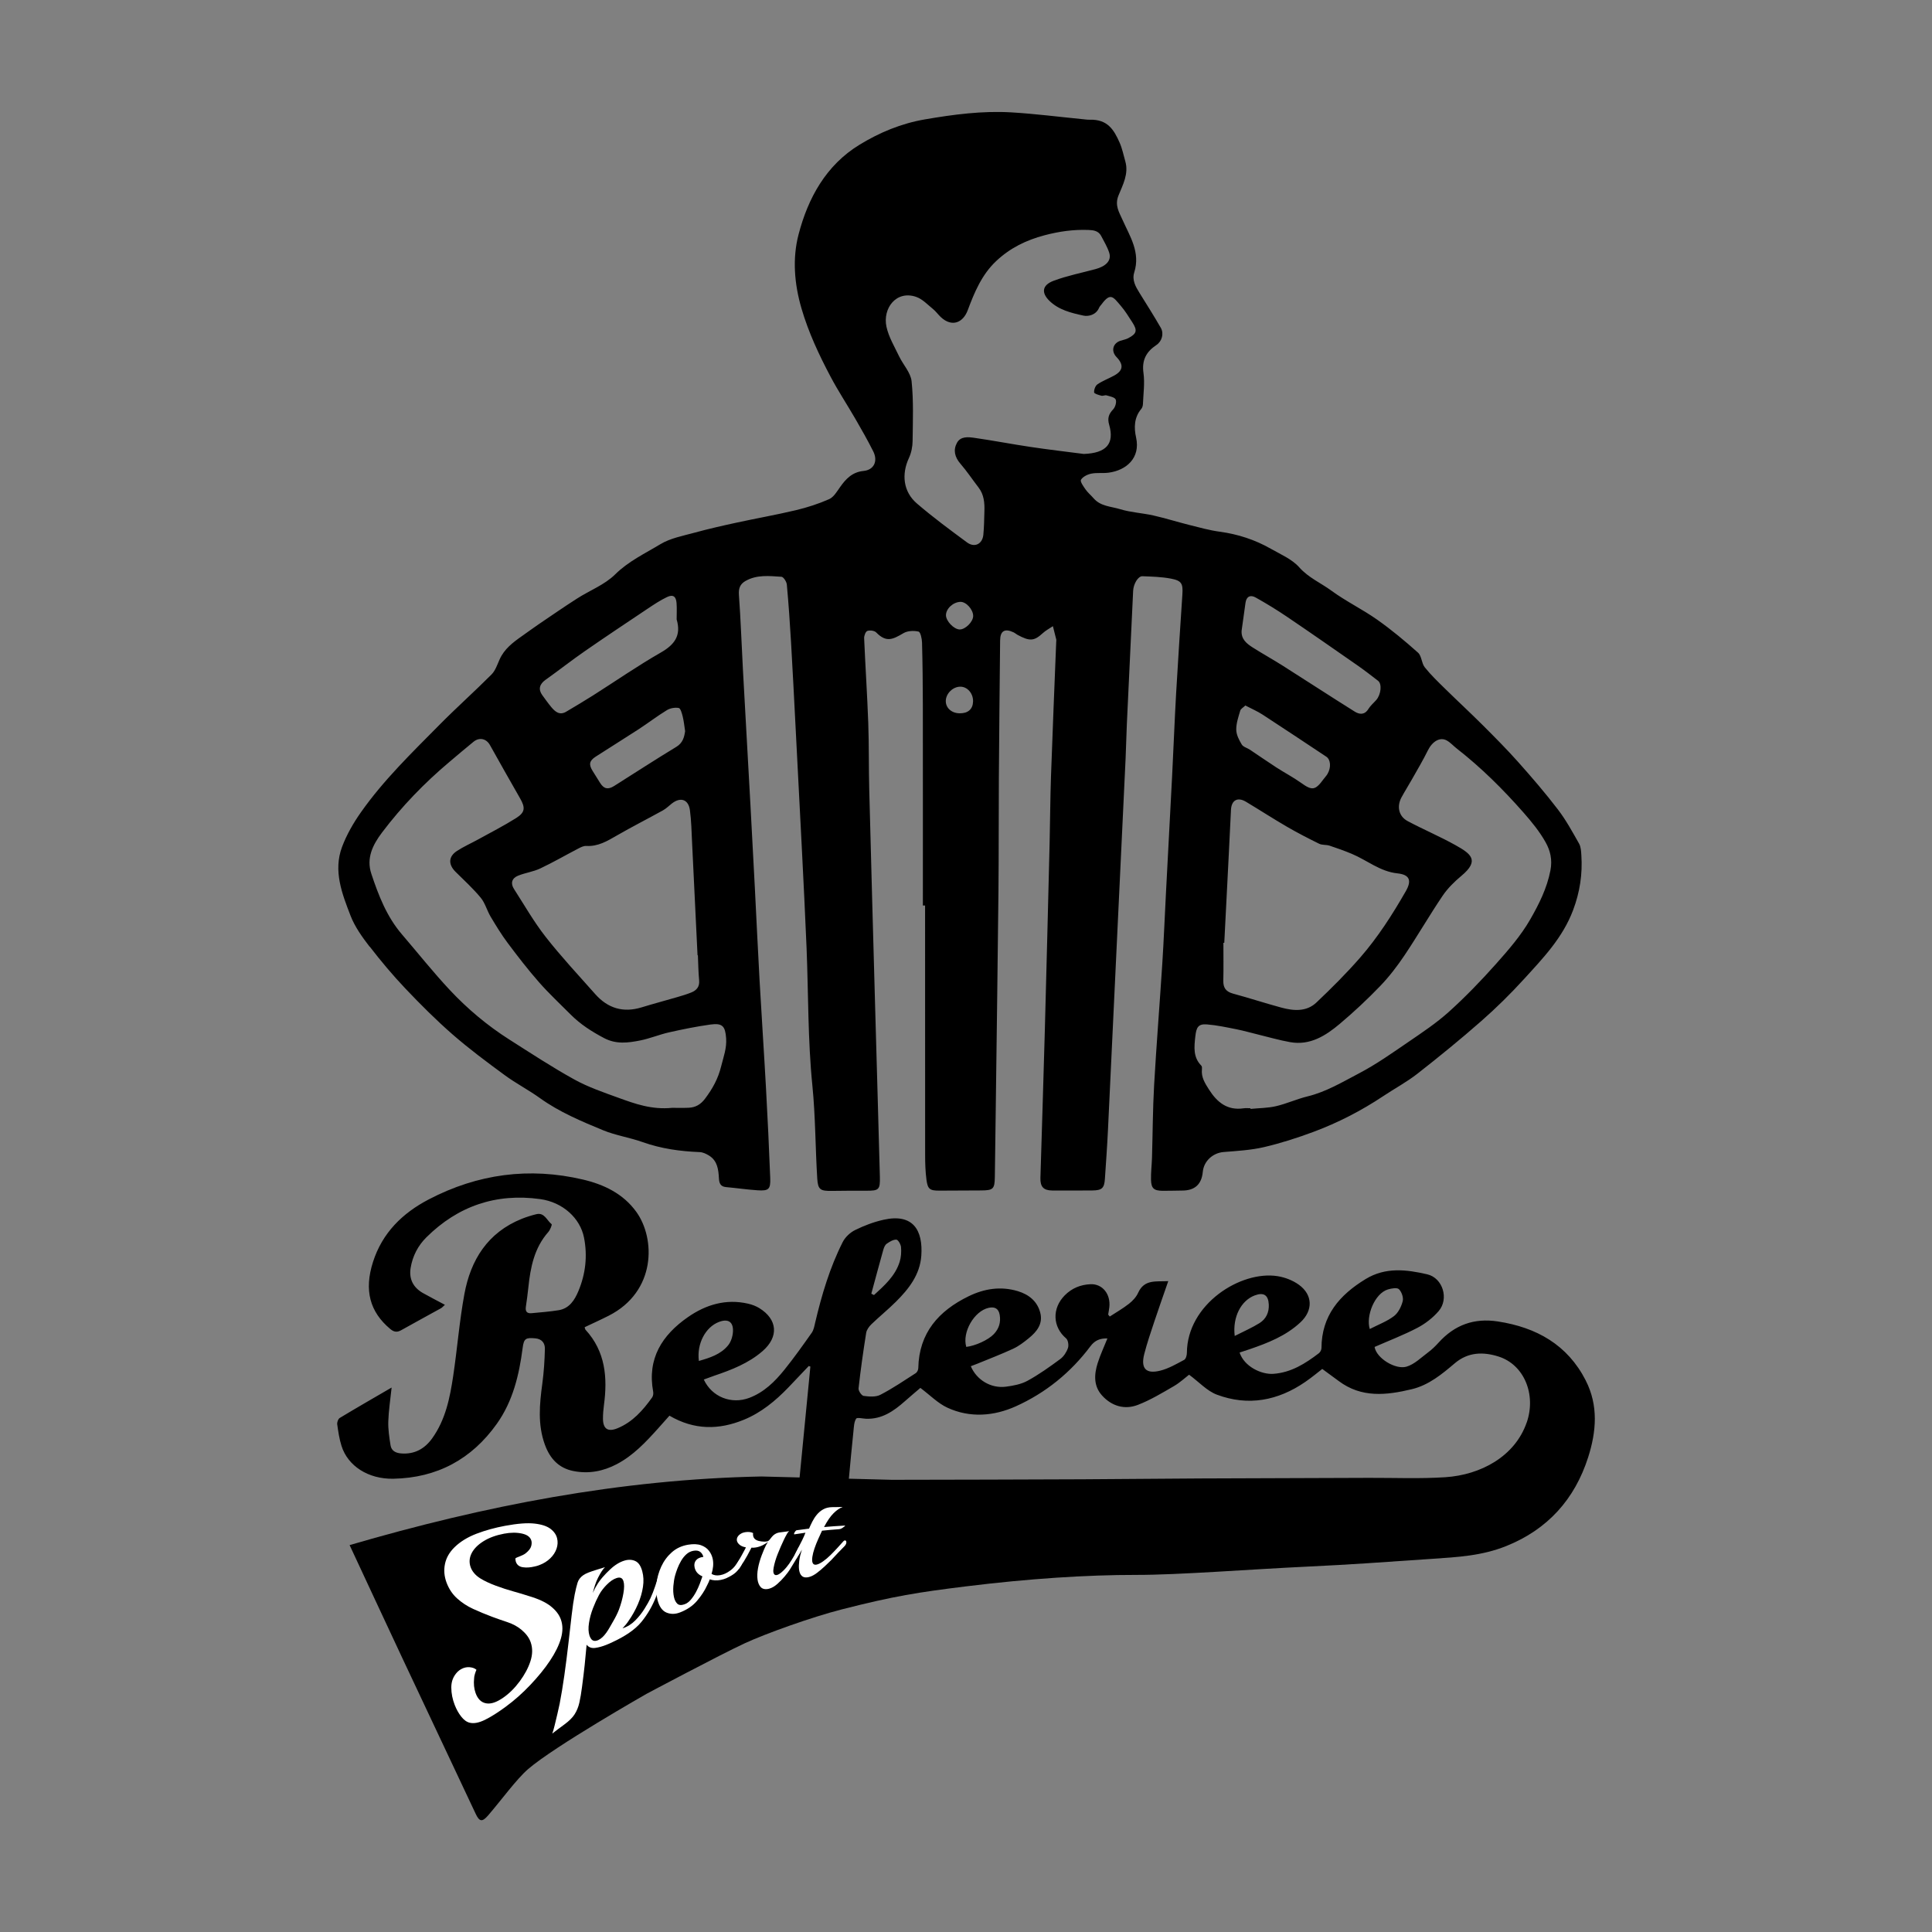 <?xml version="1.0" encoding="UTF-8"?>
<svg id="Layer_1" data-name="Layer 1" xmlns="http://www.w3.org/2000/svg" viewBox="0 0 1080 1080">
  <rect x="0" y="0" width="1080" height="1080" fill="#808080" stroke="none"/>
  <defs>
    <style>
      .cls-1 {
        fill: #fff;
      }
    </style>
  </defs>
  <g>
    <path d="m206.65,529.12c6.29,8.16,12.95,16.09,20.04,23.56,8.45,8.9,17.17,17.61,26.41,25.67,9.26,8.06,19.16,15.42,29.07,22.69,6.29,4.62,13.31,8.24,19.65,12.8,10.87,7.81,23.09,12.93,35.3,17.97,7.07,2.92,14.86,4.05,22.1,6.63,10.37,3.69,21,5.16,31.9,5.59,1.81.07,3.75,1,5.34,2,4.61,2.92,5.15,7.77,5.42,12.61.15,2.67.79,4.66,3.96,4.95,5.89.53,11.75,1.4,17.64,1.79,6.25.41,7.32-.57,7.08-6.86-.65-16.61-1.42-33.22-2.34-49.82-1.11-20.24-2.48-40.47-3.62-60.72-.97-17.31-1.75-34.63-2.65-51.95-.79-15.36-1.61-30.72-2.45-46.07-1.39-25.34-2.84-50.67-4.22-76-.75-13.81-1.21-27.64-2.22-41.43-.27-3.66.69-6.04,3.62-7.73,6.35-3.66,13.36-2.82,20.18-2.38,1.12.07,2.83,2.74,2.98,4.33.99,10.81,1.74,21.65,2.37,32.49.93,15.76,1.71,31.52,2.53,47.29,1.18,22.67,2.37,45.35,3.51,68.03.92,18.46,1.88,36.92,2.63,55.38,1.04,25.65.67,51.33,3.25,76.95,1.73,17.24,1.64,34.66,2.72,51.97.39,6.25,1.81,6.95,8.19,6.86,6.35-.09,12.71-.13,19.06-.1,7.26.03,7.95-.5,7.75-7.95-.83-31.32-1.75-62.64-2.62-93.96-1.13-40.78-2.28-81.55-3.32-122.33-.32-12.42-.1-24.86-.55-37.27-.57-15.78-1.62-31.55-2.3-47.33-.06-1.4.81-3.74,1.8-4.09,1.42-.5,3.95-.17,4.95.85,5.64,5.74,9.18,3.96,15.23.4,2.28-1.34,5.8-1.5,8.43-.88,1.1.26,1.89,3.96,1.95,6.13.31,11.57.43,23.15.45,34.72.05,37.43.02,74.85.02,112.28.41,0,.82,0,1.23,0,0,46.46-.02,92.93.03,139.39,0,4.65.14,9.33.75,13.93.69,5.28,1.92,6.07,7.26,6.06,7.77-.01,15.53-.07,23.3-.11,6.77-.04,7.56-.81,7.66-7.55.18-12.14.34-24.28.49-36.42.52-40.94,1.11-81.88,1.53-122.81.22-21.18.09-42.37.23-63.55.17-25.7.44-51.4.7-77.09.05-5.4,2.58-6.9,7.55-4.55.76.36,1.39.96,2.13,1.36,6.92,3.76,9.34,3.52,14.19-.93,1.67-1.53,3.75-2.61,5.64-3.89.63,2.49,1.28,4.98,1.88,7.48.1.4-.02.84-.03,1.27-.98,25.07-2.05,50.14-2.92,75.21-.43,12.28-.46,24.57-.76,36.85-.87,35.15-1.73,70.29-2.69,105.44-.75,27.38-1.64,54.75-2.46,82.13-.15,5,1.74,7.05,6.64,7.08,7.49.04,14.97.04,22.46-.03,5.26-.05,6.59-1.28,6.94-6.39.62-9.15,1.28-18.3,1.72-27.46,2.1-43.42,4.12-86.85,6.18-130.27,1.22-25.75,2.47-51.49,3.67-77.24.3-6.49.41-12.99.71-19.47,1.15-24.79,2.35-49.58,3.51-74.37.18-3.81,2.74-8.25,5.2-8.15,5.35.21,10.77.34,15.99,1.35,5.98,1.15,6.73,2.82,6.33,8.91-1.2,18.44-2.45,36.89-3.5,55.34-.87,15.33-1.44,30.68-2.23,46.02-1.11,21.85-2.31,43.7-3.45,65.55-.69,13.11-1.2,26.23-2.04,39.33-1.45,22.64-3.28,45.26-4.57,67.9-.77,13.53-.79,27.1-1.19,40.65-.12,4.09-.65,8.18-.55,12.25.11,4.9,1.58,6.18,6.46,6.25,3.67.05,7.34-.14,11.01-.14q10.49,0,11.47-10.41c.57-6.11,5.65-10.64,11.68-11.13,7.54-.61,15.19-1.03,22.51-2.73,9.39-2.19,18.66-5.17,27.71-8.54,13.73-5.12,26.73-11.82,38.96-19.96,6.36-4.24,13.16-7.88,19.16-12.57,12.16-9.51,24.15-19.28,35.74-29.47,8.35-7.33,16.31-15.18,23.79-23.39,10.68-11.72,21.68-23.12,27.48-38.61,3.78-10.08,5.29-20.07,4.6-30.58-.14-2.22-.24-4.71-1.28-6.55-3.68-6.5-7.28-13.13-11.8-19.04-7-9.15-14.53-17.92-22.2-26.53-6.32-7.1-13.05-13.85-19.78-20.58-6.92-6.91-14.1-13.54-21.08-20.39-3.94-3.87-7.97-7.72-11.4-12.02-1.82-2.29-1.71-6.36-3.76-8.18-7.32-6.54-14.91-12.86-22.93-18.51-8.22-5.79-17.42-10.22-25.52-16.16-5.93-4.35-12.78-7.22-17.96-13.05-4.05-4.56-10.36-7.22-15.87-10.36-8.86-5.05-18.39-8.16-28.56-9.54-5.68-.77-11.27-2.33-16.85-3.73-6.76-1.69-13.43-3.8-20.22-5.34-6.16-1.39-12.62-1.68-18.61-3.52-5.05-1.55-10.92-1.55-14.82-6.07-1.46-1.69-3.23-3.14-4.51-4.95-1.19-1.69-3.16-4.47-2.58-5.42,1.05-1.72,3.63-3,5.78-3.43,3.14-.64,6.5-.11,9.7-.54,9.87-1.31,17.89-8.21,15.34-19.67-1.23-5.51-1.12-11.23,2.95-16.04.58-.69.85-1.83.89-2.77.22-5.76,1.08-11.62.29-17.25-1-7.16,1.53-11.85,7.2-15.62,3.14-2.09,4.34-6.37,2.49-9.62-3.79-6.62-7.9-13.05-11.92-19.54-2.19-3.53-4.28-7.19-2.92-11.48,3.54-11.19-2.45-20.11-6.64-29.52-1.88-4.22-4.39-7.97-2.16-13.48,2.4-5.92,5.8-12.1,3.79-19.07-1-3.49-1.71-7.12-3.16-10.41-3.24-7.32-6.76-13.13-16.76-12.84-1.26.04-2.53-.17-3.8-.29-13.31-1.3-26.59-3.02-39.93-3.81-16.26-.96-32.33,1.16-48.39,3.92-13.25,2.28-25.32,7.32-36.51,14.15-18.77,11.45-28.82,29.88-34.11,50.22-3.48,13.36-2.38,27.52,1.66,41.35,3.93,13.44,9.78,25.9,16.25,38.12,4.29,8.1,9.36,15.77,13.95,23.72,3.42,5.93,6.83,11.88,9.89,18,2.75,5.49.41,10.38-5.4,10.96-6.3.62-9.9,4.41-13.2,9.12-1.73,2.46-3.54,5.54-6.05,6.65-5.94,2.62-12.23,4.65-18.56,6.16-10.95,2.61-22.06,4.55-33.06,6.94-7.94,1.72-15.87,3.52-23.7,5.66-6.48,1.77-13.44,3.05-19.05,6.44-8.61,5.21-17.79,9.49-25.28,16.89-5.82,5.76-14.17,8.92-21.25,13.46-7.24,4.64-14.33,9.54-21.45,14.37-3.12,2.12-6.14,4.37-9.23,6.53-5.1,3.58-10.04,7.26-12.67,13.24-1.28,2.9-2.36,6.2-4.51,8.35-9.49,9.52-19.54,18.47-28.99,28.03-15.44,15.63-31.31,30.95-44.01,49.01-4.21,5.98-7.99,12.55-10.54,19.38-4.98,13.35.02,26.11,4.76,38.37,2.41,6.24,6.54,11.99,10.67,17.35Zm487.42-176.55c.72-5.17,1.48-10.33,2.16-15.5.48-3.71,2.81-4.67,5.66-3.08,5.98,3.34,11.84,6.92,17.52,10.76,13.28,8.99,26.44,18.16,39.6,27.33,3.87,2.7,7.6,5.6,11.33,8.48,2.29,1.77,1.69,7.67-1.02,10.76-1.47,1.67-3.25,3.15-4.39,5.01-2.13,3.45-5.05,3.08-7.65,1.45-13.48-8.44-26.8-17.14-40.23-25.66-5.52-3.5-11.26-6.66-16.78-10.18-3.36-2.14-6.53-4.62-6.2-9.39Zm-.76,44.67c.3-1.03,1.7-1.75,2.85-2.86,3.52,1.84,6.74,3.21,9.63,5.09,11.93,7.76,23.76,15.67,35.63,23.53,2.43,1.61,2.79,6,.68,9.61-.63,1.09-1.55,2.01-2.3,3.04-4.58,6.25-6.35,6.38-12.49,1.98-4.39-3.14-9.22-5.65-13.75-8.58-5.02-3.24-9.91-6.67-14.89-9.98-1.51-1-3.7-1.52-4.52-2.89-1.51-2.5-3.04-5.47-3.08-8.26-.05-3.56,1.21-7.18,2.24-10.67Zm-9.42,129.79c.16,0,.33,0,.49-.01.46-9.01.93-18.02,1.38-27.03.8-15.75,1.62-31.49,2.36-47.24.26-5.43,3.67-7.4,8.41-4.55,7.64,4.58,15.12,9.44,22.82,13.91,5.89,3.42,11.96,6.55,18.07,9.55,1.69.83,3.93.46,5.78,1.06,4.18,1.37,8.32,2.86,12.38,4.55,8.56,3.56,15.81,9.92,25.61,10.95,6.82.72,8.1,3.97,4.68,9.94-7.5,13.08-15.64,25.8-25.55,37.16-7.65,8.78-15.95,17.04-24.4,25.06-5.58,5.3-12.74,4.74-19.62,2.88-9.06-2.45-17.98-5.38-27.04-7.83-3.94-1.07-5.51-3.23-5.42-7.24.17-7.05.05-14.1.05-21.15Zm-15.68,52.26c.54-4.93,1.55-7.04,6.52-6.64,5.57.45,11.09,1.65,16.58,2.74,3.98.79,7.9,1.93,11.85,2.89,6,1.46,11.96,3.2,18.03,4.28,11.12,1.98,19.86-3.58,27.75-10.22,7.89-6.64,15.46-13.72,22.6-21.15,5.08-5.29,9.61-11.22,13.7-17.32,7.29-10.88,13.85-22.26,21.18-33.11,2.83-4.19,6.61-7.91,10.52-11.17,10.36-8.62,5.3-12.32-3.22-17.09-8.74-4.9-18.04-8.8-26.88-13.53-4.95-2.65-6.13-8.17-3.4-13.23,1.85-3.42,3.95-6.71,5.86-10.11,2.99-5.31,6.13-10.54,8.81-16,2.55-5.21,6.86-7.86,10.73-5.66,2.01,1.14,3.61,2.99,5.46,4.43,13.66,10.65,25.9,22.81,37.31,35.78,4.58,5.21,9.07,10.69,12.42,16.7,2.54,4.55,3.84,9.61,2.67,15.67-1.95,10.06-6.44,18.95-11.3,27.42-5.17,9.01-12.19,17.08-19.15,24.9-8.29,9.31-17,18.33-26.25,26.68-6.99,6.31-14.95,11.6-22.76,16.94-8.94,6.11-17.85,12.43-27.41,17.44-9.32,4.88-18.45,10.41-28.92,12.96-5.97,1.45-11.65,4.08-17.62,5.47-4.62,1.07-9.49,1.05-14.25,1.52-.01-.12-.02-.25-.03-.37-1.27,0-2.57-.16-3.81.03-9.12,1.35-14.83-3.34-19.39-10.51-2.22-3.49-4.38-6.84-3.93-11.22.07-.68.09-1.65-.3-2.05-4.71-4.79-4.04-10.44-3.39-16.44Zm-131.82-180.55c-4.55-.07-7.86-3.14-7.68-7.12.18-4.05,3.99-7.72,8.06-7.76,4-.05,7.3,3.76,7.18,8.27-.11,4.3-2.84,6.69-7.55,6.61Zm-.06-46.87c-3.21-.18-7.52-4.74-7.53-7.95,0-3.66,4.02-7.37,8.09-7.48,3.19-.08,7.12,4.26,7.12,7.88,0,3.31-4.49,7.73-7.68,7.55Zm-24.14-185.89c3.49,1.2,6.36,4.34,9.37,6.77,1.6,1.3,2.81,3.06,4.33,4.48,6.22,5.84,12.45,3.19,15.07-3.79,3.76-10.06,7.84-19.89,15.9-27.49,7.72-7.28,16.7-11.7,27.02-14.43,8.17-2.16,16.19-3.29,24.54-2.98,2.94.11,5.64.5,7.15,3.37,1.6,3.07,3.44,6.1,4.49,9.36,1.53,4.79-2.51,7.75-7.56,9.13-7.85,2.13-15.91,3.71-23.49,6.54-6.63,2.48-6.88,6.82-2.39,11.21,5.24,5.12,12.25,6.8,18.99,8.26,2.85.62,7.09-.36,8.78-4.35.32-.76.97-1.38,1.47-2.05,4.99-6.74,6.49-3.91,10.63.89,2.45,2.84,4.43,6.09,6.47,9.25,2.99,4.61,2.52,6.39-2.34,8.93-1.35.7-2.94.94-4.4,1.44-4.21,1.47-5.21,5.81-2.1,9.05,4.15,4.31,3.76,7.62-1.36,10.41-3.07,1.67-6.42,2.91-9.28,4.86-1.18.8-1.99,3.04-1.85,4.51.07.76,2.56,1.45,4.04,1.85.89.24,2.04-.44,2.91-.18,1.84.55,4.55,1.02,5.1,2.3.61,1.42-.21,4.24-1.41,5.5-2.49,2.63-3.3,4.94-2.24,8.62,3.04,10.55-1.48,15.87-14.2,16.32-9.29-1.21-19.51-2.39-29.68-3.91-10.45-1.55-20.84-3.57-31.3-5.07-3.54-.51-7.86-1.02-9.92,2.8-2.17,4.01-1.22,7.98,1.94,11.63,3.65,4.22,6.75,8.9,10.16,13.33,3.05,3.97,3.41,8.56,3.26,13.28-.13,4.37-.17,8.76-.59,13.11-.5,5.18-4.89,7.4-9.1,4.3-9.52-7.02-19.06-14.06-28.03-21.76-7.67-6.58-8.72-16.34-4.45-25.5,1.33-2.85,1.99-6.25,2.03-9.41.14-11.15.58-22.38-.56-33.43-.5-4.84-4.73-9.23-6.98-13.95-2.59-5.42-5.82-10.77-7.07-16.53-2.21-10.19,5.39-20.57,16.66-16.68Zm-130.55,234.55c.64,2.58.89,5.25,1.35,8.18-.51,3.36-1.24,6.56-4.96,8.81-11.7,7.08-23.16,14.57-34.74,21.86-3.42,2.15-5.69,1.63-7.8-1.68-1.41-2.22-2.78-4.47-4.18-6.7-2.26-3.61-1.93-5.69,1.64-8,7.97-5.16,16.06-10.14,24.01-15.32,5.34-3.48,10.41-7.39,15.84-10.7,1.84-1.12,4.55-1.61,6.63-1.21,1.02.2,1.77,3.03,2.21,4.77Zm-76.64-20.53c7.36-5.24,14.47-10.84,21.89-15.98,11.67-8.09,23.49-15.96,35.29-23.85,3.45-2.3,6.94-4.63,10.68-6.41,3.36-1.6,5.05-.4,5.34,3.34.23,3.08.05,6.19.05,9.16,2.67,8.96-1.15,14.11-8.83,18.5-12.95,7.42-25.26,15.96-37.88,23.97-4.96,3.14-10.01,6.14-15.06,9.13-3.64,2.15-6.12.03-8.29-2.57-1.78-2.14-3.4-4.43-5.04-6.68-2.39-3.28-1.57-6.19,1.85-8.62Zm-3.05,105.5c7.29-3.45,14.29-7.51,21.45-11.23,1.33-.69,2.9-1.47,4.3-1.39,6.59.41,11.78-2.74,17.18-5.86,8.43-4.87,17.14-9.27,25.66-13.99,1.8-1,3.32-2.5,4.95-3.8,4.89-3.87,9.35-2.44,10.18,3.67.81,5.99.91,12.09,1.21,18.14,1.04,20.99,2.04,41.99,3.05,62.98.07,0,.13,0,.2,0,.21,4.66.24,9.33.69,13.96.35,3.63-1.43,5.62-4.41,6.83-2.47,1-5.05,1.77-7.62,2.52-6.71,1.96-13.48,3.75-20.16,5.8-10.27,3.14-18.86.51-25.87-7.39-9.35-10.56-19.01-20.89-27.7-31.98-6.59-8.4-11.92-17.78-17.72-26.79-2.04-3.16-1.28-6.02,2.28-7.46,4.01-1.62,8.46-2.19,12.34-4.02Zm-88.45-20.05c11.07-14.66,23.73-27.75,37.76-39.56,4.47-3.76,8.91-7.57,13.45-11.25,3.3-2.67,7.15-1.76,9.17,1.84,5.57,9.96,11.17,19.91,16.85,29.8,2.99,5.21,2.88,7.82-2.24,11.04-6.92,4.35-14.24,8.08-21.4,12.03-3.9,2.15-8.02,3.95-11.72,6.39-4.76,3.14-4.81,7.54-.7,11.62,4.77,4.74,9.78,9.29,14.05,14.46,2.48,3,3.5,7.17,5.54,10.59,2.99,5.02,6.05,10.05,9.55,14.72,5.6,7.49,11.33,14.92,17.5,21.94,5.55,6.32,11.74,12.09,17.69,18.06,5.45,5.48,11.81,9.54,18.68,13.16,6.77,3.57,13.41,2.67,20.14,1.34,5.46-1.08,10.69-3.3,16.13-4.53,7.67-1.73,15.39-3.29,23.17-4.38,6.79-.95,8.31.98,8.79,7.67.4,5.6-1.47,10.41-2.77,15.65-1.74,7.05-4.83,12.56-9,18.11-2.48,3.3-5.32,4.9-9.13,5.09-3.52.17-7.06.04-9.23.04-11.48,1.15-20.78-2.24-30.01-5.59-8.38-3.04-16.95-5.96-24.71-10.25-12.44-6.87-24.35-14.71-36.36-22.34-12.21-7.76-23.28-17.05-33.14-27.56-9.39-10.01-17.94-20.81-26.89-31.24-8.48-9.88-13.08-21.78-17.09-33.85-2.88-8.65.69-16.07,5.95-23.03Z"/>
    <path d="m886.46,771.72c-10.21-19.99-27.52-29.7-49.16-33.02-13.3-2.04-24.14,1.93-33.08,11.79-1.79,1.98-3.74,3.88-5.87,5.47-3.92,2.91-7.69,6.73-12.14,8.02-6.12,1.78-16.78-4.69-17.81-11.03,8.08-3.55,16.25-6.66,23.94-10.69,4.4-2.3,8.61-5.57,11.85-9.32,5.93-6.85,2.35-18.59-6.39-20.6-11.59-2.67-23.26-4.13-34.42,2.67-14.62,8.91-24.6,20.47-24.67,38.58,0,.97-.66,2.26-1.43,2.85-7.58,5.78-15.44,10.81-25.42,11.54-6.7.49-16.34-4.05-18.92-11.91,1.83-.6,3.67-1.18,5.5-1.81,10.32-3.53,20.43-7.5,28.56-15.11,7.07-6.61,6.89-15.32-.92-20.97-3.39-2.45-7.77-4.15-11.92-4.8-20.57-3.27-50.55,15.65-50.68,42.89,0,1.35-.58,3.4-1.54,3.91-4.31,2.3-8.69,4.86-13.37,6.03-8.03,2.01-10.98-1.26-8.91-9.35,1.58-6.13,3.64-12.15,5.64-18.17,2.43-7.31,5.02-14.57,7.77-22.53-6.89.36-13.39-1.12-16.83,6.51-1.06,2.35-3.05,4.5-5.11,6.12-3.38,2.66-7.15,4.8-10.76,7.16-.3-.36-.59-.72-.89-1.08.22-1.37.48-2.73.64-4.1.84-7.35-3.86-13.19-10.53-12.89-5.55.25-10.42,2.21-14.4,6.24-7.22,7.31-6.76,17.66.76,24.03,1.14.96,1.58,3.87,1.04,5.42-.79,2.29-2.36,4.72-4.29,6.14-5.89,4.34-11.89,8.64-18.29,12.14-3.58,1.96-7.98,2.79-12.12,3.32-8.36,1.06-16.36-3.76-19.6-11.45,1.15-.44,2.3-.85,3.43-1.31,6.78-2.79,13.64-5.39,20.28-8.48,3.14-1.46,6.01-3.67,8.72-5.88,4.43-3.61,7.99-7.97,6.41-14.17-1.64-6.43-6.32-10.22-12.49-12.1-9.54-2.9-18.78-1.45-27.55,2.82-16.77,8.16-27.77,20.48-28.16,40.2-.02.95-.62,2.28-1.38,2.77-6.52,4.19-12.95,8.57-19.81,12.12-2.58,1.34-6.28,1.05-9.35.63-1.17-.16-3-2.86-2.85-4.22,1.15-10.37,2.62-20.71,4.26-31.02.28-1.73,1.6-3.53,2.91-4.8,4.46-4.3,9.3-8.22,13.7-12.59,7.22-7.17,13.46-15.12,14.21-25.75.99-14.11-4.51-23.82-21.15-20.08-5.45,1.22-10.83,3.27-15.85,5.74-2.78,1.37-5.56,3.98-6.95,6.74-7.21,14.29-11.75,29.56-15.4,45.11-.45,1.9-.8,4.01-1.88,5.54-4.95,7.02-9.93,14.05-15.32,20.73-5.33,6.62-11.35,12.57-19.6,15.69-9.97,3.77-20.9-.45-25.44-10.25,1.97-.72,3.92-1.47,5.89-2.14,9.66-3.27,19.16-6.96,26.97-13.75,9.18-7.98,8.38-17.73-1.81-24.02-1.88-1.16-4.08-1.98-6.24-2.48-12.39-2.86-23.61.51-33.68,7.51-14.44,10.04-22.86,23.18-19.42,41.72.19,1-.01,2.37-.59,3.18-5.13,7.18-10.89,13.74-19.32,17.21-5.42,2.23-8.14.41-8.16-5.43,0-2.52.22-5.05.55-7.55,2.06-15.37.84-29.91-10.28-42.05-.32-.35-.35-.97-.51-1.44,4.64-2.21,9.14-4.23,13.53-6.47,26.56-13.55,26.1-43.13,15.34-58.03-7.32-10.14-18.08-15.29-29.79-18.04-30.03-7.06-58.88-3.18-86.2,11.08-14.74,7.69-26.01,18.71-31.21,35.03-5.01,15.72-1.82,27.84,9.68,37.43,2.05,1.71,3.78,1.97,6.09.67,7.38-4.15,14.83-8.16,22.23-12.27.68-.38,1.2-1.03,2.21-1.93-4.33-2.31-8.29-4.34-12.18-6.52-5.5-3.08-7.99-7.88-6.98-14.08,1.07-6.58,4.09-12.43,8.76-17.07,17.66-17.54,39-24.83,63.66-21.42,12.64,1.75,22.36,10.64,24.51,21.56,2.02,10.24.87,20.29-3.15,29.89-2.11,5.04-5.06,9.7-11.08,10.67-4.99.81-10.06,1.18-15.1,1.66-2.58.25-3.57-1-3.18-3.58.55-3.62,1.01-7.26,1.4-10.91,1.18-11.21,3.32-22.04,11.14-30.89,1.05-1.18,2.2-4.13,1.86-4.38-2.71-2.08-3.97-6.74-8.64-5.56-2.73.69-5.45,1.52-8.06,2.57-19.01,7.66-28.54,22.91-32.07,42.08-2.78,15.09-3.97,30.47-6.24,45.67-1.84,12.3-4.28,24.53-11.76,34.96-4.23,5.89-9.92,9.04-17.4,8.43-2.98-.24-5.38-1.45-5.87-4.51-.7-4.42-1.4-8.93-1.26-13.38.19-6.08,1.15-12.14,1.86-18.94-10.12,5.89-19.63,11.35-29.01,17.01-.89.54-1.56,2.41-1.4,3.54.56,4.04,1.16,8.14,2.38,12.02,3.53,11.3,14.97,18.67,28.98,18.41,24.39-.46,43.74-10.86,57.84-30.68,8.99-12.63,12.49-27.28,14.45-42.41.69-5.33,1.72-5.88,7.1-5.39,3.77.34,5.41,2.77,5.34,5.92-.15,6.45-.57,12.93-1.43,19.32-1.57,11.55-2.68,23.03,1.46,34.3,2.8,7.62,7.67,13.05,16.04,14.66,8.54,1.65,16.54.11,24.15-3.89,9.17-4.82,16.12-12.23,22.93-19.8,2.22-2.47,4.41-4.96,6.48-7.28,13.9,8.13,27.65,7.99,41.58,2.28,9.69-3.97,17.62-10.51,24.82-17.98,3.86-4,7.66-8.04,11.48-12.07.3.11.6.22.9.32-2,20.59-4.01,41.19-6.03,61.99l-21.39-.55c-78.98,1.57-154.82,16.35-230.15,38.36,10.27,22.02,19.94,42.87,29.71,63.67,13.55,28.86,27.18,57.67,40.75,86.52,2.1,4.47,3.65,4.74,6.92.96,7.47-8.64,15.91-20.33,22.39-25.93,14.86-12.83,66.29-42.12,66.29-42.12,0,0,40.82-21.73,54.8-28.21,11.69-5.41,37.34-14.62,54.22-18.94,29.34-7.51,43.03-9.61,69.49-12.88,35.01-4.33,67.53-6.44,95.19-6.41,23.88.03,63.66-3.14,96.48-4.68,22.95-1.08,40.82-2.37,68.69-4.29,14.58-1.01,27.89-1.64,41.71-7.19,23.04-9.27,38.19-26.08,45.71-49.58,4.59-14.33,5.8-28.94-1.33-42.89Zm-392.64-73.21c.33-1.19.93-2.6,1.86-3.25,1.61-1.12,3.61-2.37,5.39-2.3.97.04,2.48,2.64,2.61,4.18.23,2.72.05,5.65-.77,8.24-2.5,7.94-8.51,13.22-14.35,18.57-.5-.26-.99-.51-1.49-.77,2.24-8.23,4.44-16.47,6.74-24.68Zm-91.93,40.47c5.1-1.97,8.13-.1,7.84,5.4-.14,2.63-1.08,5.67-2.7,7.66-4.14,5.08-10.21,6.98-16.36,8.74-1.25-9.57,3.65-18.89,11.22-21.81Zm373.97-18.18c1.98-.6,5.13-1.14,6.17-.12,1.52,1.5,2.61,4.69,2.09,6.7-.78,3.05-2.49,6.51-4.91,8.35-3.89,2.95-8.68,4.72-13.5,7.2-2.25-7.19,2.67-19.87,10.15-22.13Zm-74.47,3.35c5.03-1.89,7.61-.21,7.87,5.07.22,4.46-1.56,8.14-5.2,10.41-4.22,2.63-8.84,4.62-13.85,7.18-1.28-10.63,3.58-19.8,11.18-22.66Zm-148.67,6.92c3.28-.7,5.48.33,6.11,3.93.73,4.2-.41,7.78-3.32,10.82-3.11,3.24-10.25,6.51-15.36,7.1-2.42-8.15,4.44-20.1,12.57-21.85Zm300.68,64.19c-6.59,18.96-25.74,29.22-45.45,30.51-14.2.93-28.5.31-42.75.36-31.32.11-62.65.18-93.97.33-22.01.1-44.01.37-66.01.47-35.56.15-71.12.24-106.67.29l-24.03-.62c.8-8.91,1.67-17.82,2.58-26.72.24-2.35.31-4.98,1.48-6.84.52-.82,3.59-.04,5.5.04,8.91.37,15.53-4.28,21.78-9.82,3.12-2.77,6.33-5.44,8.63-7.42,5.48,4.11,9.83,8.63,15.13,11.07,12.65,5.84,26.04,4.71,38.25-.79,16.59-7.47,30.65-18.84,41.66-33.53,2.53-3.37,5.44-4.52,9.52-4.4-1.91,4.77-4.01,9.22-5.47,13.86-1.97,6.28-2.31,12.74,2.44,18,5.39,5.97,12.58,8.15,20.03,5.29,7.01-2.69,13.57-6.67,20.11-10.46,3.45-2,6.44-4.81,8.54-6.42,5.65,4.17,10.05,9.1,15.54,11.16,17.48,6.54,34.11,3.39,49.37-7.1,3.9-2.68,7.55-5.75,9.54-7.28,3.49,2.56,6.36,4.62,9.18,6.74,12.73,9.57,26.74,7.99,40.89,4.58,9.51-2.29,16.83-8.41,24.05-14.52,7.42-6.29,15.85-6.43,24.34-3.76,14.42,4.52,21.27,21.3,15.81,36.99Z"/>
  </g>
  <g>
    <path class="cls-1" d="m282.7,954.09c-4.29,3.13-8.1,5.58-11.51,7.26-3.4,1.68-6.24,2.25-8.68,1.65-1.71-.42-3.27-1.61-4.72-3.46-1.45-1.84-2.66-4.04-3.62-6.51-1.2-3.1-1.89-6.36-1.89-9.74,0-3.38,1.08-6.26,3.5-8.74.34-.31.67-.59.99-.84.32-.24.64-.46.96-.63,1.56-.88,3.18-1.24,4.79-1.1,1.61.14,2.9.61,3.82,1.44-.24.47-.52,1.23-.84,2.27-.32,1.04-.47,1.86-.46,2.43-.35,3.11-.04,5.89.82,8.29,1.17,3.26,3.07,5.23,5.83,5.75,2.76.52,5.88-.56,9.62-3.15,3.39-2.34,6.49-5.44,9.21-9.13s4.76-7.43,5.99-11.24c1.23-3.81,1.3-7.31.13-10.65-.87-2.49-2.56-4.76-5.11-6.91-2.2-1.85-4.82-3.27-7.85-4.28-3.03-1.01-5.92-2.01-8.6-3.01-3.66-1.36-7.2-2.86-10.57-4.39-3.37-1.53-6.37-3.52-9-5.89-2.63-2.38-4.63-5.39-5.93-8.94-1.24-3.37-1.56-6.82-.84-10.3.71-3.47,2.51-6.58,5.34-9.35,3.21-3.14,7.37-5.68,12.34-7.58,4.97-1.9,10.34-3.36,15.93-4.4,6.96-1.29,12.4-1.71,16.46-1.25,4.05.46,6.98,1.46,8.95,2.96,1.97,1.51,3.16,3.26,3.65,5.24.47,1.91.38,3.84-.29,5.81-.67,1.97-1.82,3.76-3.51,5.4-1.69,1.64-3.73,2.92-6.16,3.82-.4.17-.81.31-1.23.42-.42.1-.9.22-1.43.35-2.34.57-4.53.71-6.56.4-2.03-.31-3.34-1.38-3.9-3.19-.07-.23-.12-.5-.16-.81-.04-.31-.1-.87-.03-.96.53-.62,3.87-1.38,5.66-2.8,1.79-1.42,2.83-2.79,3.16-4.11.27-1.08.31-2.04.1-2.87-.52-2.03-2.22-3.39-5.2-4.06-2.99-.67-6.36-.66-10.11.05-4.44.84-8.29,2.23-11.44,4.19-3.15,1.97-5.38,4.2-6.66,6.71-1.28,2.51-1.48,5.05-.65,7.58.83,2.53,2.72,4.81,5.59,6.58,2.34,1.44,5.23,2.77,8.51,4,3.28,1.23,6.58,2.29,9.87,3.21,3.29.92,6.13,1.76,8.53,2.56,5.37,1.57,9.43,3.43,12.29,5.68,2.86,2.25,4.75,4.7,5.74,7.47,1.13,3.19,1.14,6.63.03,10.54-1.11,3.91-3.16,8.03-6.12,12.48-2.96,4.45-6.67,8.98-10.97,13.52-4.3,4.54-8.96,8.7-13.76,12.2Z"/>
    <path class="cls-1" d="m308.71,969.11c.38-.96.82-2.47,1.32-4.51.5-2.04,1.02-4.21,1.55-6.48.53-2.27.95-4.17,1.27-5.7.88-4.54,1.77-9.88,2.61-15.8.84-5.93,1.58-11.82,2.25-17.63.67-5.81,1.26-11.06,1.82-15.88.56-4.82,1.12-8.67,1.71-11.68.55-2.79,1.1-5.02,1.62-6.7.52-1.68,1.6-3.08,3.18-4.18,1.58-1.09,3.7-1.88,7.84-3.16,1.77-.55,2.64-.81,4.32-1.33-1.12,1.03-2.4,2.98-3.88,5.88-1.48,2.9-2.15,5.57-2.95,8.51.38-.74.72-1.45,1.03-2.12.3-.67.66-1.31,1.06-1.9,1.7-3.14,4.68-6.34,7.44-8.96,2.75-2.61,5.51-4.31,8.26-5.11,2.26-.66,4.26-.54,6.05.31,1.79.84,3.03,2.76,3.82,5.69.73,2.7.86,5.57.39,8.7-.47,3.13-1.37,6.3-2.78,9.58-1.41,3.28-3.16,6.46-5.35,9.56-.43.66-.93,1.33-1.5,2.01-.57.69-1.18,1.37-1.82,2.05,2.74-.87,5.1-2.36,7.15-4.43,2.05-2.07,3.75-4.25,5.17-6.53,1.42-2.28,2.53-4.23,3.31-5.87.94-1.98,1.79-4.23,2.61-6.63.82-2.4,1.46-4.45,1.92-6.18.16-.48.33-.74.52-.8.51-.15.89.28,1.14,1.3.22.91.11,1.95-.25,3.1-.31.99-.71,2.32-1.26,3.94-.55,1.62-1.05,3.06-1.5,4.31-1.95,4.97-4.56,9.68-8.2,14.16-3.64,4.48-9.58,8.28-16.2,11.33-.54.25-1.1.51-1.7.79s-1.24.54-1.9.79c-1.97.77-4.01,1.38-6.03,1.65s-3.65-.3-4.83-1.78c-.78,8.78-1.24,13.48-2.57,23.6-.43,3.36-.93,6.3-1.48,8.75-.55,2.45-1.44,4.63-2.65,6.53-1.21,1.9-3.14,3.79-5.77,5.72-2.71,1.98-4.06,3-6.73,5.06Zm25.92-52.4c1.44-.69,2.88-2.04,4.27-3.96,1.39-1.92,2.42-3.96,3.82-6.34,1.39-2.38,2.46-4.56,3.25-6.55,1.18-3.16,2-6.2,2.51-9.16.52-2.96.53-5.22.03-6.83-.55-1.79-1.8-2.39-3.86-1.72-1.81.58-3.67,1.87-5.58,3.82-1.37,1.4-2.99,3.31-4.18,5.53-1.19,2.21-2.33,4.7-3.4,7.47-1.07,2.78-1.84,5.57-2.25,8.33-.42,2.75-.33,5.12.28,7,.11.34.23.64.38.93.14.28.31.57.51.86.93,1.34,2.36,1.53,4.23.63Z"/>
    <path class="cls-1" d="m380.03,901.39c-2.61,1-5.06,1.03-7.44.06-2.38-.97-4.1-3.38-5.04-7.14-.69-2.76-.89-5.79-.54-9.07.34-3.28,1.23-6.46,2.64-9.52,1.41-3.06,3.37-5.73,5.86-7.95,2.49-2.22,5.5-3.64,9.1-4.26,2.95-.51,5.42-.38,7.31.3,1.9.69,3.4,1.74,4.45,3.15,1.06,1.41,1.75,2.95,2.08,4.65.25,1.29.3,2.62.17,4-.13,1.38-.42,2.78-.85,4.21,1.36.81,2.94,1.04,4.82.7,2.03-.37,3.78-1.21,5.67-2.61,1.1-.8,2.05-1.75,2.84-2.83.79-1.08,1.48-2.08,2.07-3,.19-.34.45-.53.77-.59.4-.07.66.25.78.94.08.44.07.98-.03,1.61-.1.63-.41,1.3-.95,2.01-.98,1.51-2.08,2.73-3.3,3.64-1.23.92-2.67,1.72-4.11,2.39-1.08.51-2.24.88-3.46,1.11-2.23.42-4.24.32-6.09-.32-.36,1.01-.85,2.08-1.44,3.22-1.38,3.06-3.31,5.97-5.68,8.76-2.37,2.8-5.53,4.98-9.61,6.54Zm2.59-4.57c1.32-.46,2.51-1.34,3.59-2.62,1.08-1.28,2.04-2.71,2.88-4.29.84-1.58,1.55-3.13,2.13-4.69.58-1.55,1.06-2.88,1.44-4.02-2.48-1.05-3.92-2.75-4.39-5.09-.31-1.54-.05-2.85.81-3.9.86-1.05,2.21-1.68,4.11-1.9-.3-1.2-.9-2.14-1.78-2.81-.89-.68-2.15-.89-3.77-.6-1.49.26-2.8.9-3.94,1.93-1.14,1.02-2.12,2.25-2.95,3.67-.83,1.43-1.52,2.86-2.07,4.31-.55,1.45-.98,2.75-1.3,3.9-.46,1.66-.78,3.62-.97,5.9-.18,2.28-.06,4.35.35,6.19.36,1.61.98,2.85,1.87,3.69s2.21.94,3.99.33Z"/>
    <path class="cls-1" d="m429.99,888.08c-2.03.56-3.72.25-4.78-.92-.91-1-1.5-2.44-1.73-4.11-.27-1.87-.18-4,.25-6.36.43-2.36,1.13-4.79,2.07-7.28.35-.9.81-2.05,1.38-3.43.57-1.38,1.29-2.76,2.13-4.13-.81.73-1.81,1.38-3.02,1.97-1.21.58-2.45.99-3.71,1.21-.98.17-1.83.21-2.51.12-.46.88-1.2,2.31-2.27,4.31s-2.56,4.41-4.56,7.28c-.2.29-.43.32-.68.08-.25-.24-.42-.61-.51-1.11-.07-.4-.06-.84.02-1.31.09-.48.26-.94.51-1.39.65-1.08,1.29-2.19,1.91-3.34.62-1.14,1.17-2.16,1.66-3.05.49-.89.75-1.44.79-1.65-1.45-.23-2.63-.71-3.49-1.43-.86-.73-1.38-1.5-1.52-2.32-.14-.82.05-1.61.55-2.36.5-.75,1.33-1.39,2.44-1.91.68-.25,1.32-.41,1.93-.49,1.67-.22,3.03-.03,4.14.53-.04.21-.06.44-.06.67,0,.23.02.47.06.73.24,1.56,1.33,2.56,3.16,3.01,1.83.45,4.48.62,5.48-.11.71-.51,1.63-2.11,2.64-3,1.01-.89,2.14-1.44,3.41-1.63.66-.1,1.61-.23,2.84-.37,1.23-.14,2.1-.27,2.63-.4-.33.24-.68.66-1.07,1.28-.39.62-.75,1.27-1.07,1.93-.33.66-.59,1.18-.77,1.54-1.25,2.65-2.42,5.31-3.48,7.99-1.07,2.68-1.83,5.23-2.28,7.65-.07.46-.12.88-.17,1.26-.05.38-.04.77,0,1.16.19,1.45.91,2.03,2.12,1.71.85-.22,2.04-1.04,3.43-2.39,1.26-1.22,2.35-2.55,3.27-3.87,1.03-1.47,1.98-3.01,2.86-4.58.88-1.57,1.64-2.96,2.26-4.21.25-.41.43-.62.55-.64.36-.07.59.29.7,1.06.04.3.03.68-.03,1.14-.06.46-.21.92-.46,1.37-.75,1.28-1.6,2.71-2.55,4.3-.95,1.59-1.93,3.2-2.94,4.82-.66,1.04-1.61,2.3-2.87,3.8-1.26,1.5-2.63,2.92-4.13,4.24-1.51,1.32-3.01,2.21-4.54,2.63Z"/>
    <path class="cls-1" d="m452.33,881.55c-1.74.47-3.08.28-4.08-.57-.47-.41-.82-.95-1.08-1.6-.25-.66-.42-1.36-.51-2.1-.08-.74-.11-1.5-.08-2.28.03-.78.09-1.55.18-2.3.15-1.23.36-2.36.62-3.38.26-1.03.55-2.01.85-2.96,0-.03,0-.04,0-.07-.39.74-.89,1.57-1.5,2.49-.61.92-1.04,1.6-1.29,2.02-.35.58-.64.91-.88.96-.24.06-.38-.12-.43-.52-.12-.9.11-1.96.67-3.17.38-.81.9-1.85,1.58-3.12.68-1.27,1.37-2.63,2.08-4.07.71-1.44,1.31-2.8,1.79-4.09-2.48.34-3.68.52-6.07.9-.3.05-.39-.12-.26-.5.12-.38.33-.77.64-1.15.3-.39.54-.59.72-.62,2.73-.38,4.1-.57,6.98-.91.5-1.19,1.1-2.48,1.79-3.85.69-1.37,1.53-2.68,2.54-3.91,1.01-1.23,2.2-2.24,3.61-3.03,1.41-.79,3.07-1.19,5.02-1.22.86-.01,1.95-.02,3.32-.04,1.36-.01,2.24-.03,2.58-.08-1.66.59-3.39,1.77-5.19,3.56-1.8,1.79-3.54,4.35-5.29,7.69,4.27-.38,6.54-.55,11.65-.83.25-.01.19.13-.17.45-.37.31-.83.64-1.39.99-.56.35-1.12.54-1.67.58-4.11.3-5.98.47-9.54.84-.66,1.44-1.39,3.02-2.17,4.75-.78,1.74-1.46,3.46-2.04,5.16-.59,1.7-.97,3.29-1.19,4.68-.14.86-.18,1.65-.1,2.35.19,1.66,1.02,2.34,2.53,2,1.01-.22,2.19-.84,3.58-1.81,1.38-.97,2.8-2.17,4.21-3.57,1.3-1.29,2.57-2.63,3.83-3.99,1.26-1.37,2.36-2.57,3.28-3.64.28-.3.55-.46.8-.49.49-.05.78.24.86.85.04.31-.02.67-.17,1.1-.15.42-.45.86-.89,1.3-1.02,1.06-2.19,2.25-3.5,3.59-1.31,1.35-2.6,2.73-3.89,4.15-.91.93-2.08,2.03-3.48,3.35-1.4,1.32-2.86,2.56-4.39,3.73-1.52,1.17-2.99,1.97-4.43,2.36Z"/>
  </g>
</svg>